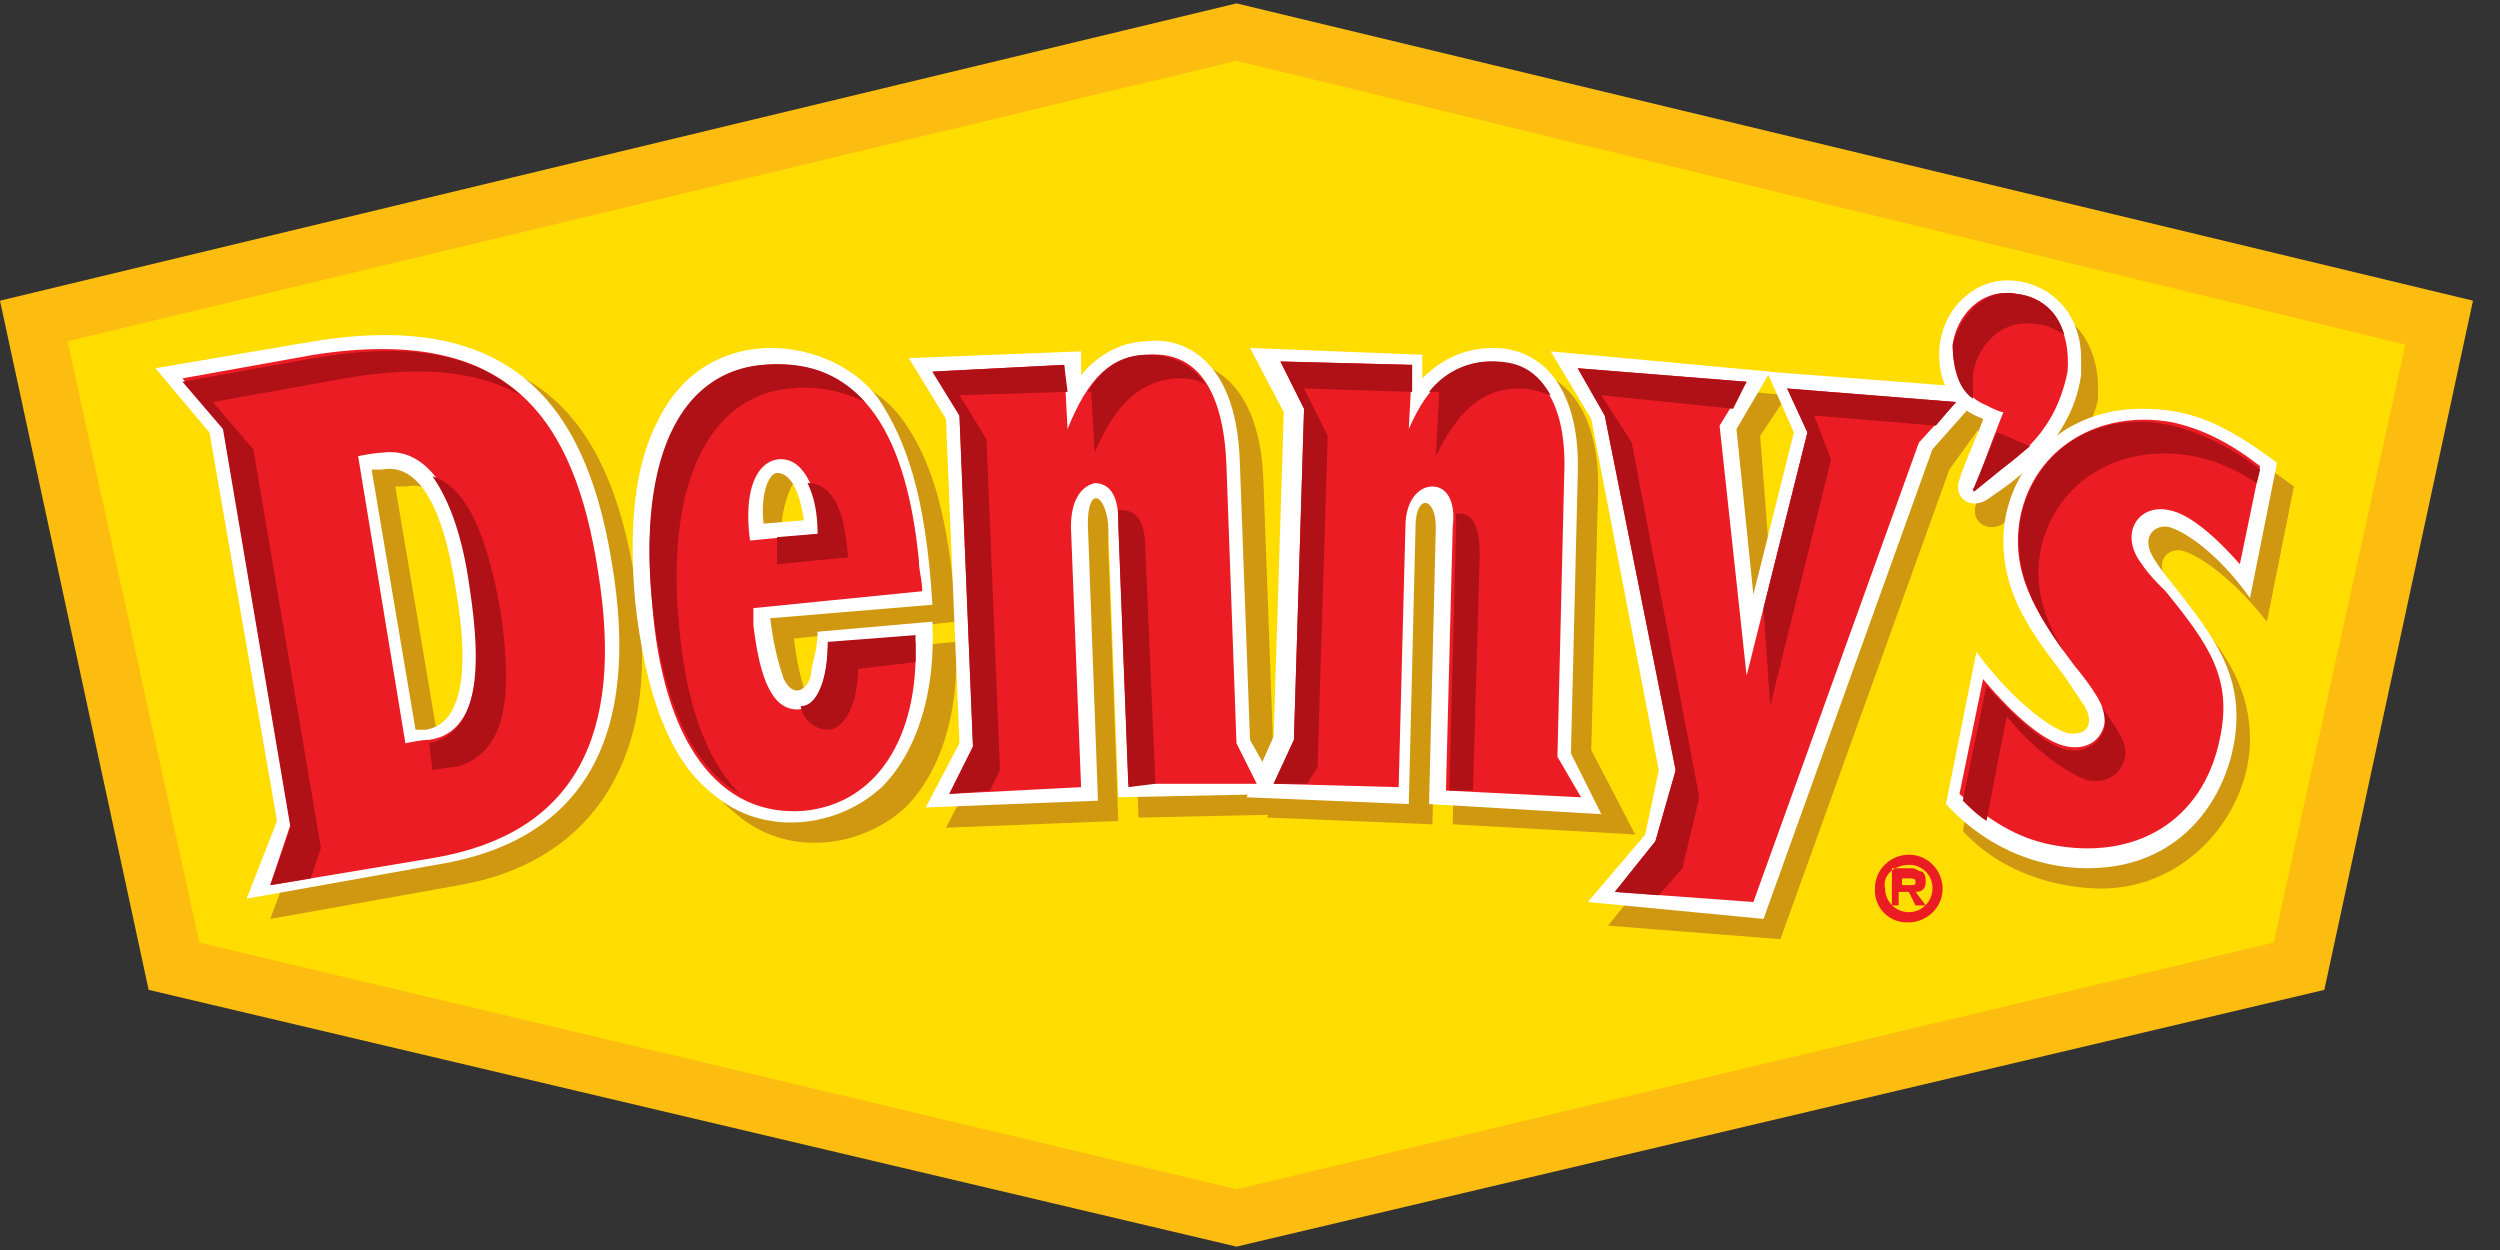 <svg xmlns="http://www.w3.org/2000/svg" width="74" height="37" fill="none"><rect width="100%" height="100%" fill="#333333" stroke="none"/><path d="M36.6 36L68 28.6L72.2 9.5L36.6 1L1 9.5L5.2 28.6" fill="#fd0"/><path d="M36.6 36.9L4.4 29.3 0 8.9 36.6.1l36.6 8.8-4.4 20.4-32.2 7.6zm-30.7-9l30.7 7.3 30.7-7.3 3.9-17.7-34.6-8.4L2 10.1l3.9 17.8z" fill="#FDBD10"/><g fill="#CF9810"><path d="M28.3 18.4c-.2-3.3-.8-4.9-1.6-6-1.3-1.8-5-2.4-6.5.6-.7 1.3-.9 3.1-.7 5.4.3 2.7 1 4.7 2.3 5.7 1.5 1.3 3.7 1 5-.2 1-1 1.6-2.7 1.5-4.9l-3.4.3c0 .6-.2 1.1-.2 1.3-.1.4-.5.7-.8.1-.1-.3-.3-.9-.4-1.8l4.8-.5zm-4.6-4.3c.5 0 .7 1.2.8 1.8l-1.4.1c0-.9.3-1.8.6-1.9zm34.2-2.9c0 .9.4 1.6 1.4 2 0 .1-.7 1.4-.8 1.7-.2.5.3.9.8.6-.2.1 2.6-2.2 2.8-3.7v-.5C62 9.8 61 9 59.9 9c-1 0-2 .9-2 2.2"/><path d="M37.7 22.5l-.3-8.2c-.1-3.4-2-3.7-2.7-3.6-.8 0-1.5.4-2 1l-1.2-.7-4 .2 1.1 1.8.4 9.6-1 1.9 5.1-.2-.3-8.2c0-1.1.5-.9.6 0l.3 8.1 4.8-.1-.8-1.6zm29.4-4.1l.8-4c-1.6-1.2-2.6-1.6-4-1.6-2.5 0-4.1 1.9-4.1 3.9 0 1.6 1 2.7 1.9 4l.6.9c.3.5-.1.9-.6.8-.4-.1-1.5-.8-2.7-2.4l-.9 4.6c1.4 1.5 3.3 1.7 4.1 1.7 2.6 0 4.4-2.3 4.4-4.4 0-1.4-.6-2.5-1.8-3.8 0 0-.5-.6-.6-.8-.5-.7 0-1.1.4-1s1.4.7 2.5 2.1zM10 10.6l-4.7.8 1.6 1.9 2 11.5-.9 2.4 5.6-1c4-.7 6.1-3.9 5.2-9-.8-5-3.1-7.5-8.8-6.6zm3 11.5l-1.3-7.7h.3c1-.2 1.8.9 2.2 3.6.3 1.7.4 3.9-.9 4.1H13zm39.9-10.4l-.8 1.2.4 5.2 1.1-4.6-.7-1.8 6.1.4-1.3 1.8-5 13.9-5.1-.4 1.6-2 .5-1.9-2-10.4-1.2-2"/><path d="M47.1 22.2l.2-7.5c.1-2.4-.9-3.8-2.5-3.8-.8 0-1.5.3-2.1.9l-.8-.8-4.1-.1 1 1.9-.3 9.6-1 1.8 4.9.2.2-8.2c0-1 .6-.9.6 0l-.2 8.2 5.4.3-1.3-2.5z"/></g><g fill="#fff"><path d="M27.6 17.9c-.2-3.3-.8-4.9-1.6-6.1-1.3-1.8-5-2.4-6.5.6-.7 1.3-.9 3.1-.7 5.4.3 2.7 1 4.7 2.3 5.7 1.5 1.3 3.7 1 5-.2 1-1 1.6-2.7 1.5-4.9l-3.4.3c0 .6-.2 1-.2 1.3-.1.4-.5.7-.8.1-.1-.3-.3-.9-.4-1.8l4.8-.4zM23 14c.5 0 .7.8.8 1.4l-1.2.1c-.1-1 .2-1.5.4-1.5zm34.4-3.5c0 1 .5 1.6 1.3 1.9 0 .1-.6 1.4-.7 1.8-.2.5.3.9.8.6.4-.3 2.5-1.5 2.8-3.7v-.5c0-1.4-1-2.3-2.2-2.3-1 0-2 .9-2 2.2"/><path d="M37 21.9l-.3-8.2c-.1-3.4-2-3.7-2.7-3.6-.8 0-1.5.4-2 1v-.7l-5.1.2 1.1 1.8.4 9.6-1 1.9 5.1-.2-.3-8.2c0-1.1.5-.9.6 0l.3 8.1 4.8-.1-.9-1.6zm29.6-4.2l.8-4c-1.6-1.2-2.6-1.6-4-1.6-2.5 0-4.1 1.9-4.1 3.9 0 1.6.8 2.7 1.8 4l.6.9c.3.5.1.9-.5.8-.4-.1-1.5-.8-2.7-2.4l-.9 4.5c1.4 1.5 3 1.9 4.2 1.9 3.1 0 4.4-2.6 4.4-4.5 0-1.4-.7-2.4-1.8-3.8 0 0-.5-.6-.6-.8-.5-.7 0-1.1.4-1s1.4.7 2.4 2.1zM9.3 10.1l-4.7.8 1.6 1.9 2 11.5-.9 2.3 5.6-1c4.4-.7 6.1-3.8 5.2-9-.8-4.9-3.2-7.4-8.8-6.5zm3 11.5L11 13.9h.3c1-.2 1.8.9 2.2 3.6.3 1.7.4 3.9-.9 4.1h-.3zM52.4 11l-1 1.7.5 4.9 1.2-4.8-.8-1.8 6.5.5-1.6 1.8-5 13.9-5.2-.5 1.7-2 .4-1.9-2-10.4-1.2-2"/><path d="M46.5 22.3l.2-8.2c.1-2.4-.9-3.8-2.5-3.8-.8 0-1.5.3-2.1.9v-.7l-5.1-.2 1 1.9-.3 9.6-.8 1.8 4.8.2.2-8.2c0-1 .6-.9.6 0l-.2 8.2 5.1.3-.9-1.8z"/></g><path d="M23.8 24c-2.5.2-4.2-2-4.5-6.2-.4-4.2.9-6.8 3.3-7 2.7-.2 4.2 1.7 4.6 5.8 0 .3.1.6.1.9l-5 .5v.5c.2 1.7.6 2.5 1.3 2.5.5 0 .9-.8.9-1.8l2.6-.2c.1 2.9-1.2 4.8-3.3 5zm.5-8.2c-.1-1.5-.6-2.3-1.3-2.2-.6.1-1 .9-.8 2.4l2.1-.2zm34.2-1.4c-.1.1-.2.1 0 0 .2-.7.8-2.2.8-2.2-.1 0-.3-.1-.5-.2-1-.4-1-1.6-1-1.8.1-.8.8-1.7 1.9-1.5 1 .1 1.6 1 1.5 2.3-.4 2-1.7 2.7-2.7 3.4zm2.7 7.7c.6.1 1-.2 1.1-.7.1-.4-.4-1.1-.9-1.7-1.2-1.6-1.9-2.8-1.6-4.4.4-2 2.3-3.2 4.5-2.8.9.2 1.7.6 2.6 1.3l-.6 2.9c-.7-.8-1.5-1.5-2.1-1.6-.9-.2-1.5.7-.8 1.6.2.3.4.5.7.8 1.3 1.6 2 2.6 1.6 4.4-.5 2.4-2.5 3.6-5 3.1-1-.2-1.8-.7-2.7-1.5l.7-3.4c1 1.2 1.9 1.9 2.5 2zm-24 1.1l-.6-1.2-.3-8.3c-.1-2.2-.9-3.3-2.3-3.2-1.1 0-1.8.7-2.4 2.2l-.1-1.9-3.9.2.8 1.3.4 9.8-.7 1.4 3.9-.2-.3-7.7c0-.8.3-1.2.7-1.3.4 0 .7.3.7 1.1l.3 7.8h3.8zM9.3 10.5l-3.9.7 1.2 1.4 2 11.8-.6 1.8 4.8-.8c4.2-.7 5.7-3.6 4.9-8.5-.7-4.5-2.6-7.3-8.4-6.4zm3.4 11.4c-.1 0-.2 0-.7.1l-1.4-8.5c.5-.1.7-.1.7-.1 1.4-.2 2.3 1.3 2.7 3.9.3 2.7.1 4.4-1.3 4.6zm45.2-10l-5-.4.6 1.3-1.8 7.2-.8-7.4.8-1.3-5-.4.8 1.4 2.1 10.5-.6 2.1-1.2 1.5 4.1.3 4.9-13.6 1.1-1.2zM46.8 23.6l-.7-1.2.2-8.3c.1-2.2-.7-3.3-2.1-3.4-1.1 0-1.9.6-2.5 2l.1-1.9-3.9-.1.7 1.4-.3 9.8-.6 1.3 3.7.1.2-7.7c0-.8.4-1.2.8-1.2s.7.4.6 1.2l-.2 7.8 4 .2z" fill="#EC1C24"/><g fill="#B01117"><path d="M23.9 14.3c.2.4.3.9.3 1.5l-1.2.1v.8l2.1-.2c-.1-1.5-.5-2.2-1.2-2.2zm-.2 6.6c-.1 0-.1 0 0 0 .1.5.5.7.8.7.5 0 .9-.8.9-1.8l1.7-.2v-.8l-2.6.2c0 1.1-.3 1.9-.8 1.9m-3.6-2.4c-.4-4.2.9-6.8 3.3-7 .8-.1 1.6.1 2.2.4-.8-.9-1.8-1.2-3-1.1-2.5.2-3.7 2.8-3.3 7 .3 3 1.2 4.9 2.6 5.7-1-1-1.6-2.7-1.8-5zm38.3-7.4c.1-.8.8-1.7 1.9-1.5.3 0 .6.2.8.3-.2-.7-.7-1.1-1.4-1.2-1-.2-1.7.7-1.9 1.5 0 .2 0 1.2.6 1.6v-.7zm1.7 2.1c-.1 0-.9-.4-1-.4l-.7 1.7s0 .1.1 0l1.6-1.3zm1 6.1c-.6-1-.9-1.9-.7-3 .4-2 2.3-3.2 4.5-2.8.6.1 1.3.4 1.9.8l.1-.4c-.9-.7-1.8-1.1-2.6-1.3-2.2-.5-4.1.7-4.5 2.8-.2 1.4.3 2.5 1.3 3.9zm-1.7 1.9c.8 1 1.8 1.7 2.4 1.9.6.1 1-.2 1.1-.7.1-.4-.3-.9-.7-1.5.1.2.1.4.1.6-.1.5-.6.8-1.1.7-.6-.1-1.5-.9-2.4-1.9l-.7 3.4c.2.2.4.4.7.6l.6-3.1zm-27.1-9.6l.1 1.8c.6-1.4 1.3-2.1 2.4-2.2.3 0 .6 0 .9.2-.4-.6-1-.9-1.7-.9-.8 0-1.4.4-1.8 1.1h.1zm-2.7 11.2l-.4-9.8-.8-1.3 3.2-.1-.1-.8-3.9.2.8 1.3.4 9.8-.7 1.4 1.2-.1.3-.6zm4.6.4l-.3-7c0-.8-.3-1.1-.7-1.1h-.1v.4l.3 7.8.8-.1zm8.4-11.6l-.1 1.9c.7-1.4 1.4-2 2.5-2 .3 0 .6.1.9.2-.4-.7-.9-1-1.7-1a2.32 2.32 0 0 0-1.9.9h.3zM39 22.7l.3-9.8-.7-1.4 3.2.1v-.8l-3.9-.1.7 1.4-.3 9.8-.6 1.3h1l.3-.5zm4.6.7l.2-7c0-.8-.2-1.2-.6-1.2h-.1v.4l-.2 7.8h.7zM14.8 18c-.4-2.2-1-3.6-2-3.9.5.7.9 1.8 1.1 3.3.4 2.6.2 4.3-1.2 4.6l.1.8c.5-.1.7-.1.7-.1 1.5-.4 1.7-2.1 1.3-4.7z"/><path d="M9.5 25.1l-2-11.8-1.2-1.4 3.9-.7c2.3-.4 4-.2 5.2.5-1.3-1.2-3.2-1.6-6.1-1.1l-3.9.7 1.2 1.4 2 11.8-.6 1.7 1.2-.2.3-.9zM52.2 18l.2 2.9 1.8-7.3-.5-1.3 3.6.3.6-.7-5-.4.6 1.3-1.3 5.2zm-4.4 8.4l1.3.1.7-.8.5-2.1-2-10.5-.9-1.4 3.9.4.4-.8-5-.4.8 1.4 2.1 10.5-.6 2.1"/></g><path d="M56.5 27.3c.5 0 1-.4 1-1 0-.5-.4-1-1-1-.5 0-1 .4-1 1a.94.94 0 0 0 1 1zm0-1.7a.68.68 0 0 1 .7.7.68.68 0 1 1-1.4 0c-.1-.4.3-.7.7-.7zm-.2.8h.2l.2.4h.3l-.3-.4c.2 0 .3-.1.3-.3 0-.1 0-.2-.1-.3-.1 0-.2-.1-.3-.1H56v1.1h.2v-.4h.1zm0-.2V26h.2c.1 0 .2 0 .2.1s0 .1-.2.1h-.2z" fill-rule="evenodd" fill="#EC1C24"/></svg>